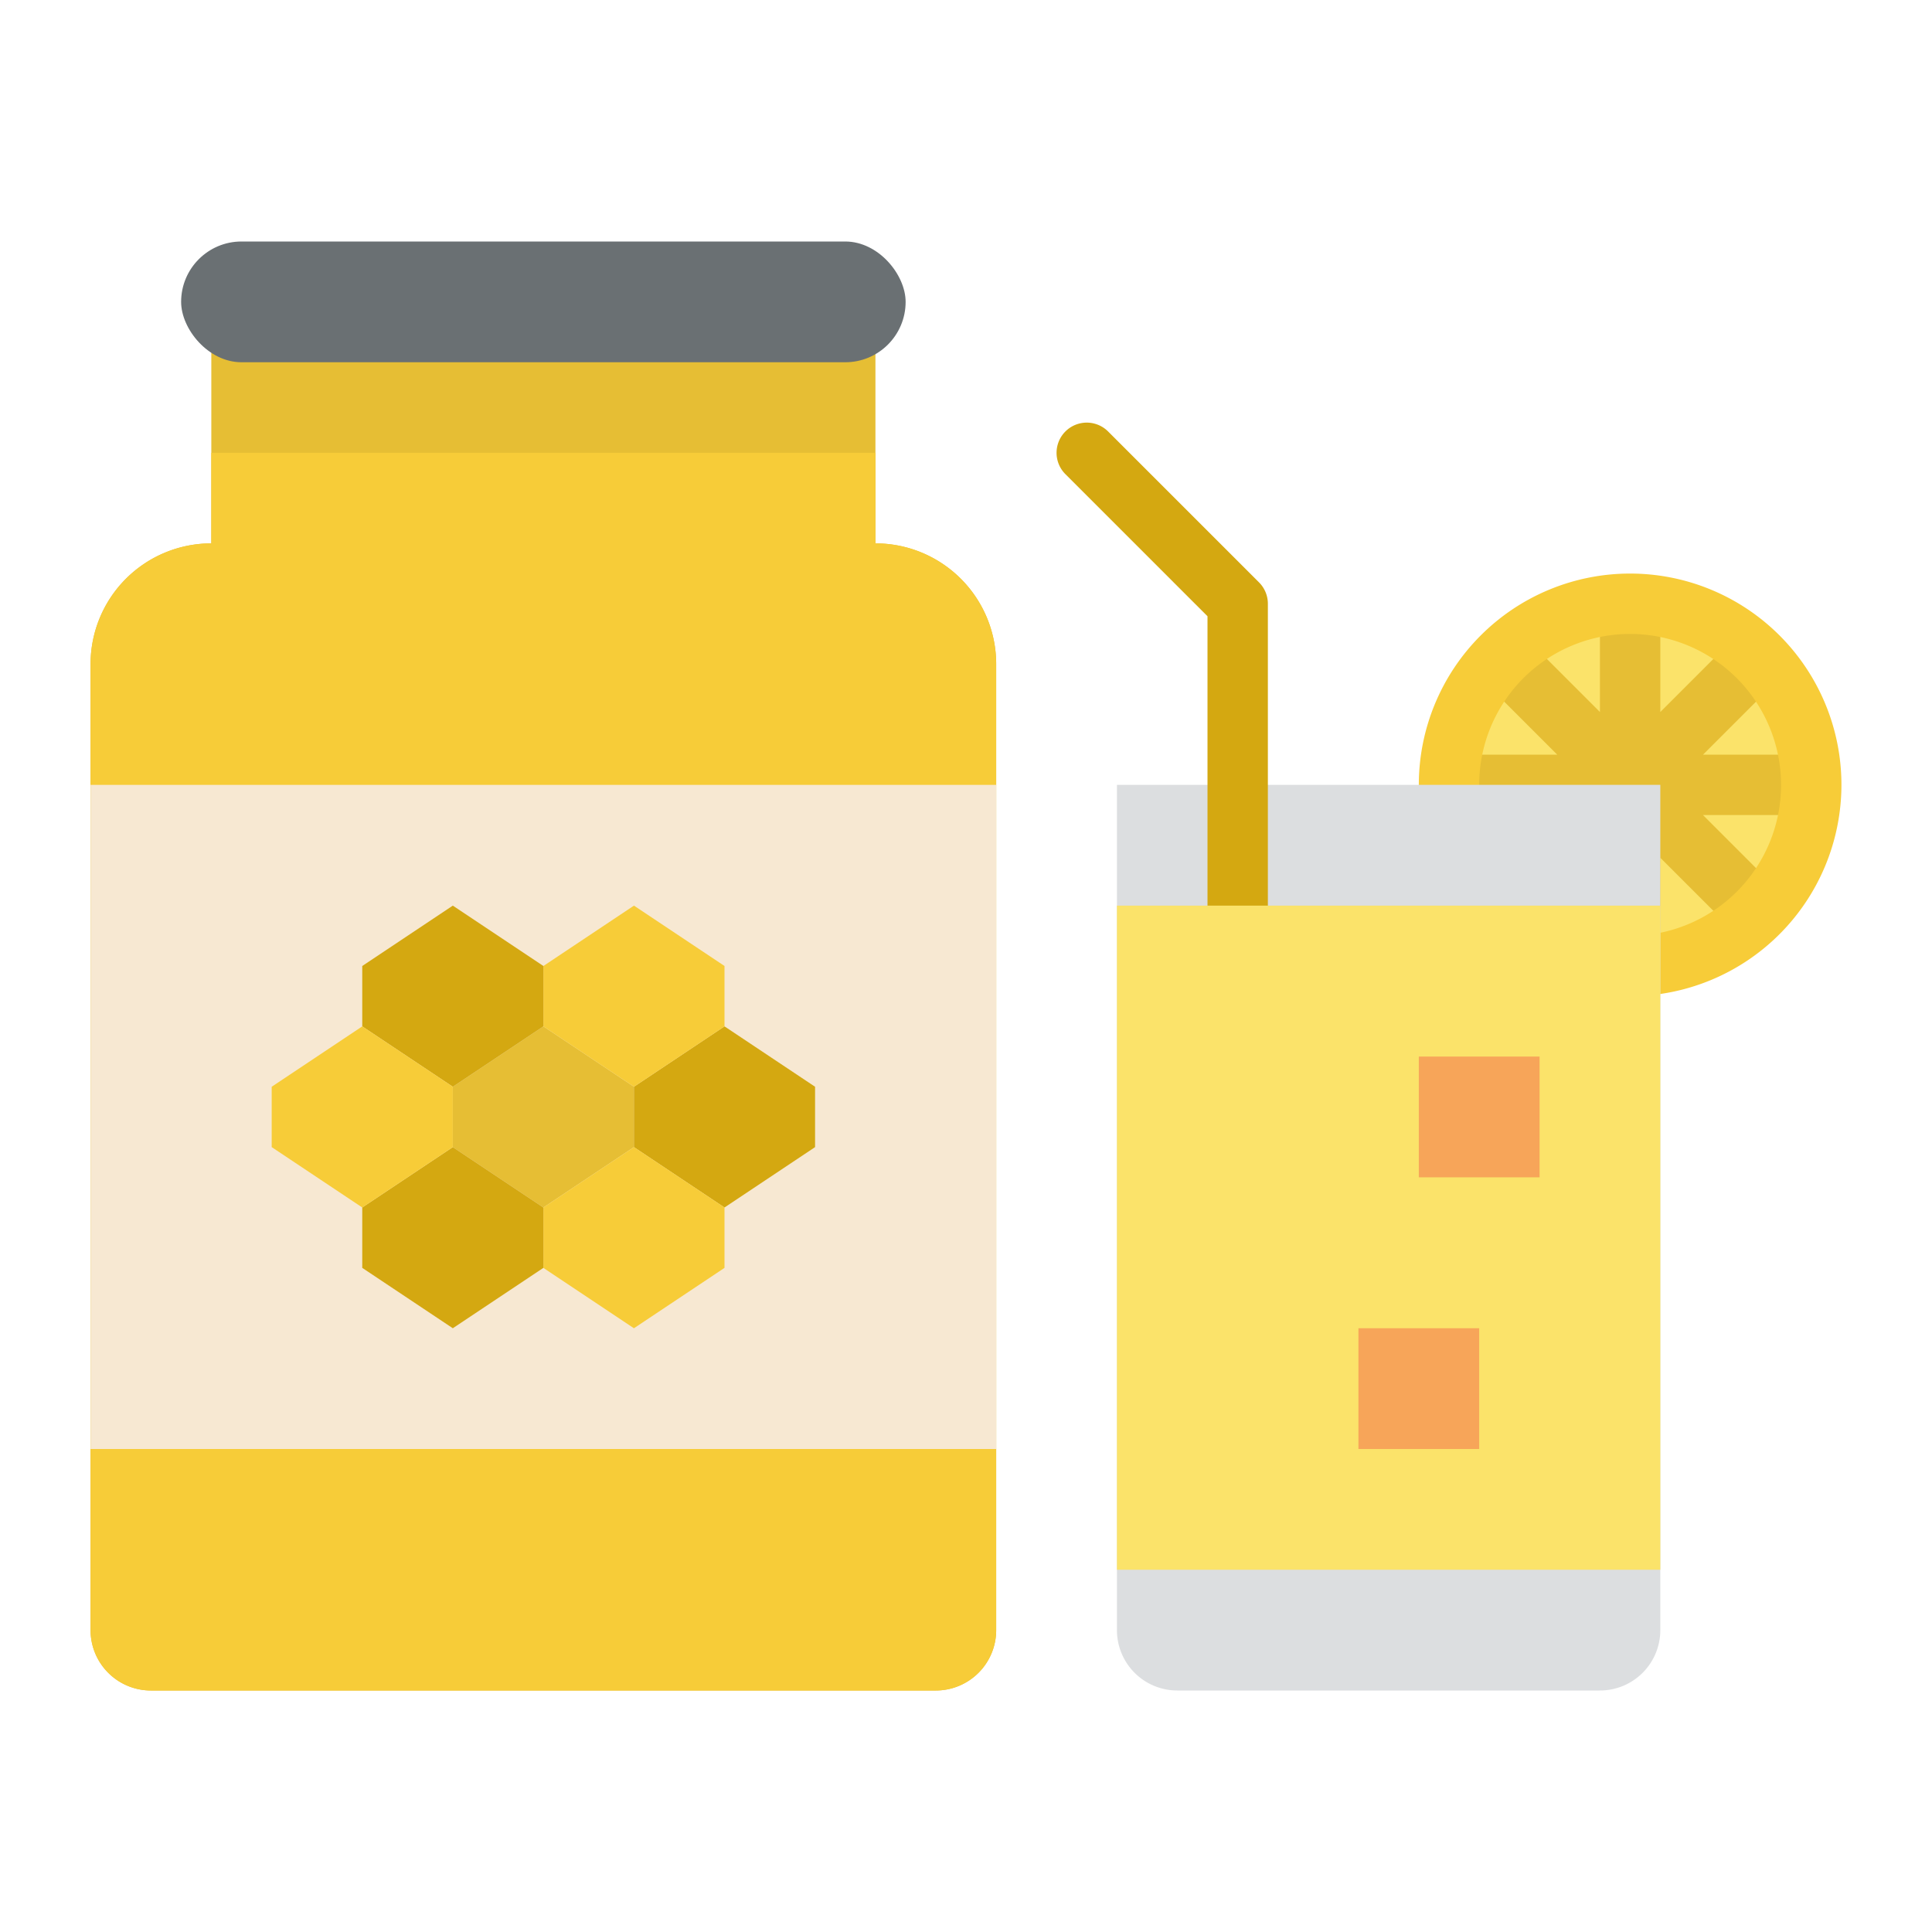 <svg id="Flat" height="512" viewBox="0 0 512 512" width="512" xmlns="http://www.w3.org/2000/svg"><circle cx="432" cy="208" fill="#fbe36a" r="48"/><path d="m480 200h-28.686l18.343-18.343-11.314-11.314-18.343 18.343v-28.686h-16v28.686l-18.343-18.343-11.314 11.314 18.343 18.343h-28.686v16h40v40h16v-28.686l18.343 18.343 11.314-11.314-18.343-18.343h28.686z" fill="#e6be34"/><path d="m432 264a56 56 0 1 1 56-56 56.063 56.063 0 0 1 -56 56zm0-96a40 40 0 1 0 40 40 40.045 40.045 0 0 0 -40-40z" fill="#f7cc38"/><path d="m296 208h144a0 0 0 0 1 0 0v224a16 16 0 0 1 -16 16h-112a16 16 0 0 1 -16-16v-224a0 0 0 0 1 0 0z" fill="#dcdee0"/><path d="m328 392a8 8 0 0 1 -8-8v-220.687l-37.657-37.656a8 8 0 0 1 11.314-11.314l40 40a8 8 0 0 1 2.343 5.657v224a8 8 0 0 1 -8 8z" fill="#d4a811"/><path d="m232 80h-176v64a32 32 0 0 0 -32 32v256a16 16 0 0 0 16 16h208a16 16 0 0 0 16-16v-256a32 32 0 0 0 -32-32z" fill="#e6be34"/><path d="m232 144v-24h-176v24a32 32 0 0 0 -32 32v256a16 16 0 0 0 16 16h208a16 16 0 0 0 16-16v-256a32 32 0 0 0 -32-32z" fill="#f7cc38"/><path d="m56 80h176v64h-176z" fill="none"/><path d="m24 208h240v176h-240z" fill="#f7e8d2"/><path d="m296 240h144v176h-144z" fill="#fbe36a"/><path d="m360 352h32v32h-32z" fill="#f7a559"/><path d="m376 280h32v32h-32z" fill="#f7a559"/><rect fill="#6a7073" height="32" rx="16" width="192" x="48" y="64"/><path d="m120 288 24-16 24 16v16l-24 16-24-16z" fill="#e6be34"/><path d="m168 288 24-16 24 16v16l-24 16-24-16z" fill="#d4a811"/><path d="m144 320 24-16 24 16v16l-24 16-24-16z" fill="#f7cc38"/><path d="m96 320 24-16 24 16v16l-24 16-24-16z" fill="#d4a811"/><path d="m144 256 24-16 24 16v16l-24 16-24-16z" fill="#f7cc38"/><path d="m96 256 24-16 24 16v16l-24 16-24-16z" fill="#d4a811"/><path d="m72 288 24-16 24 16v16l-24 16-24-16z" fill="#f7cc38"/></svg>